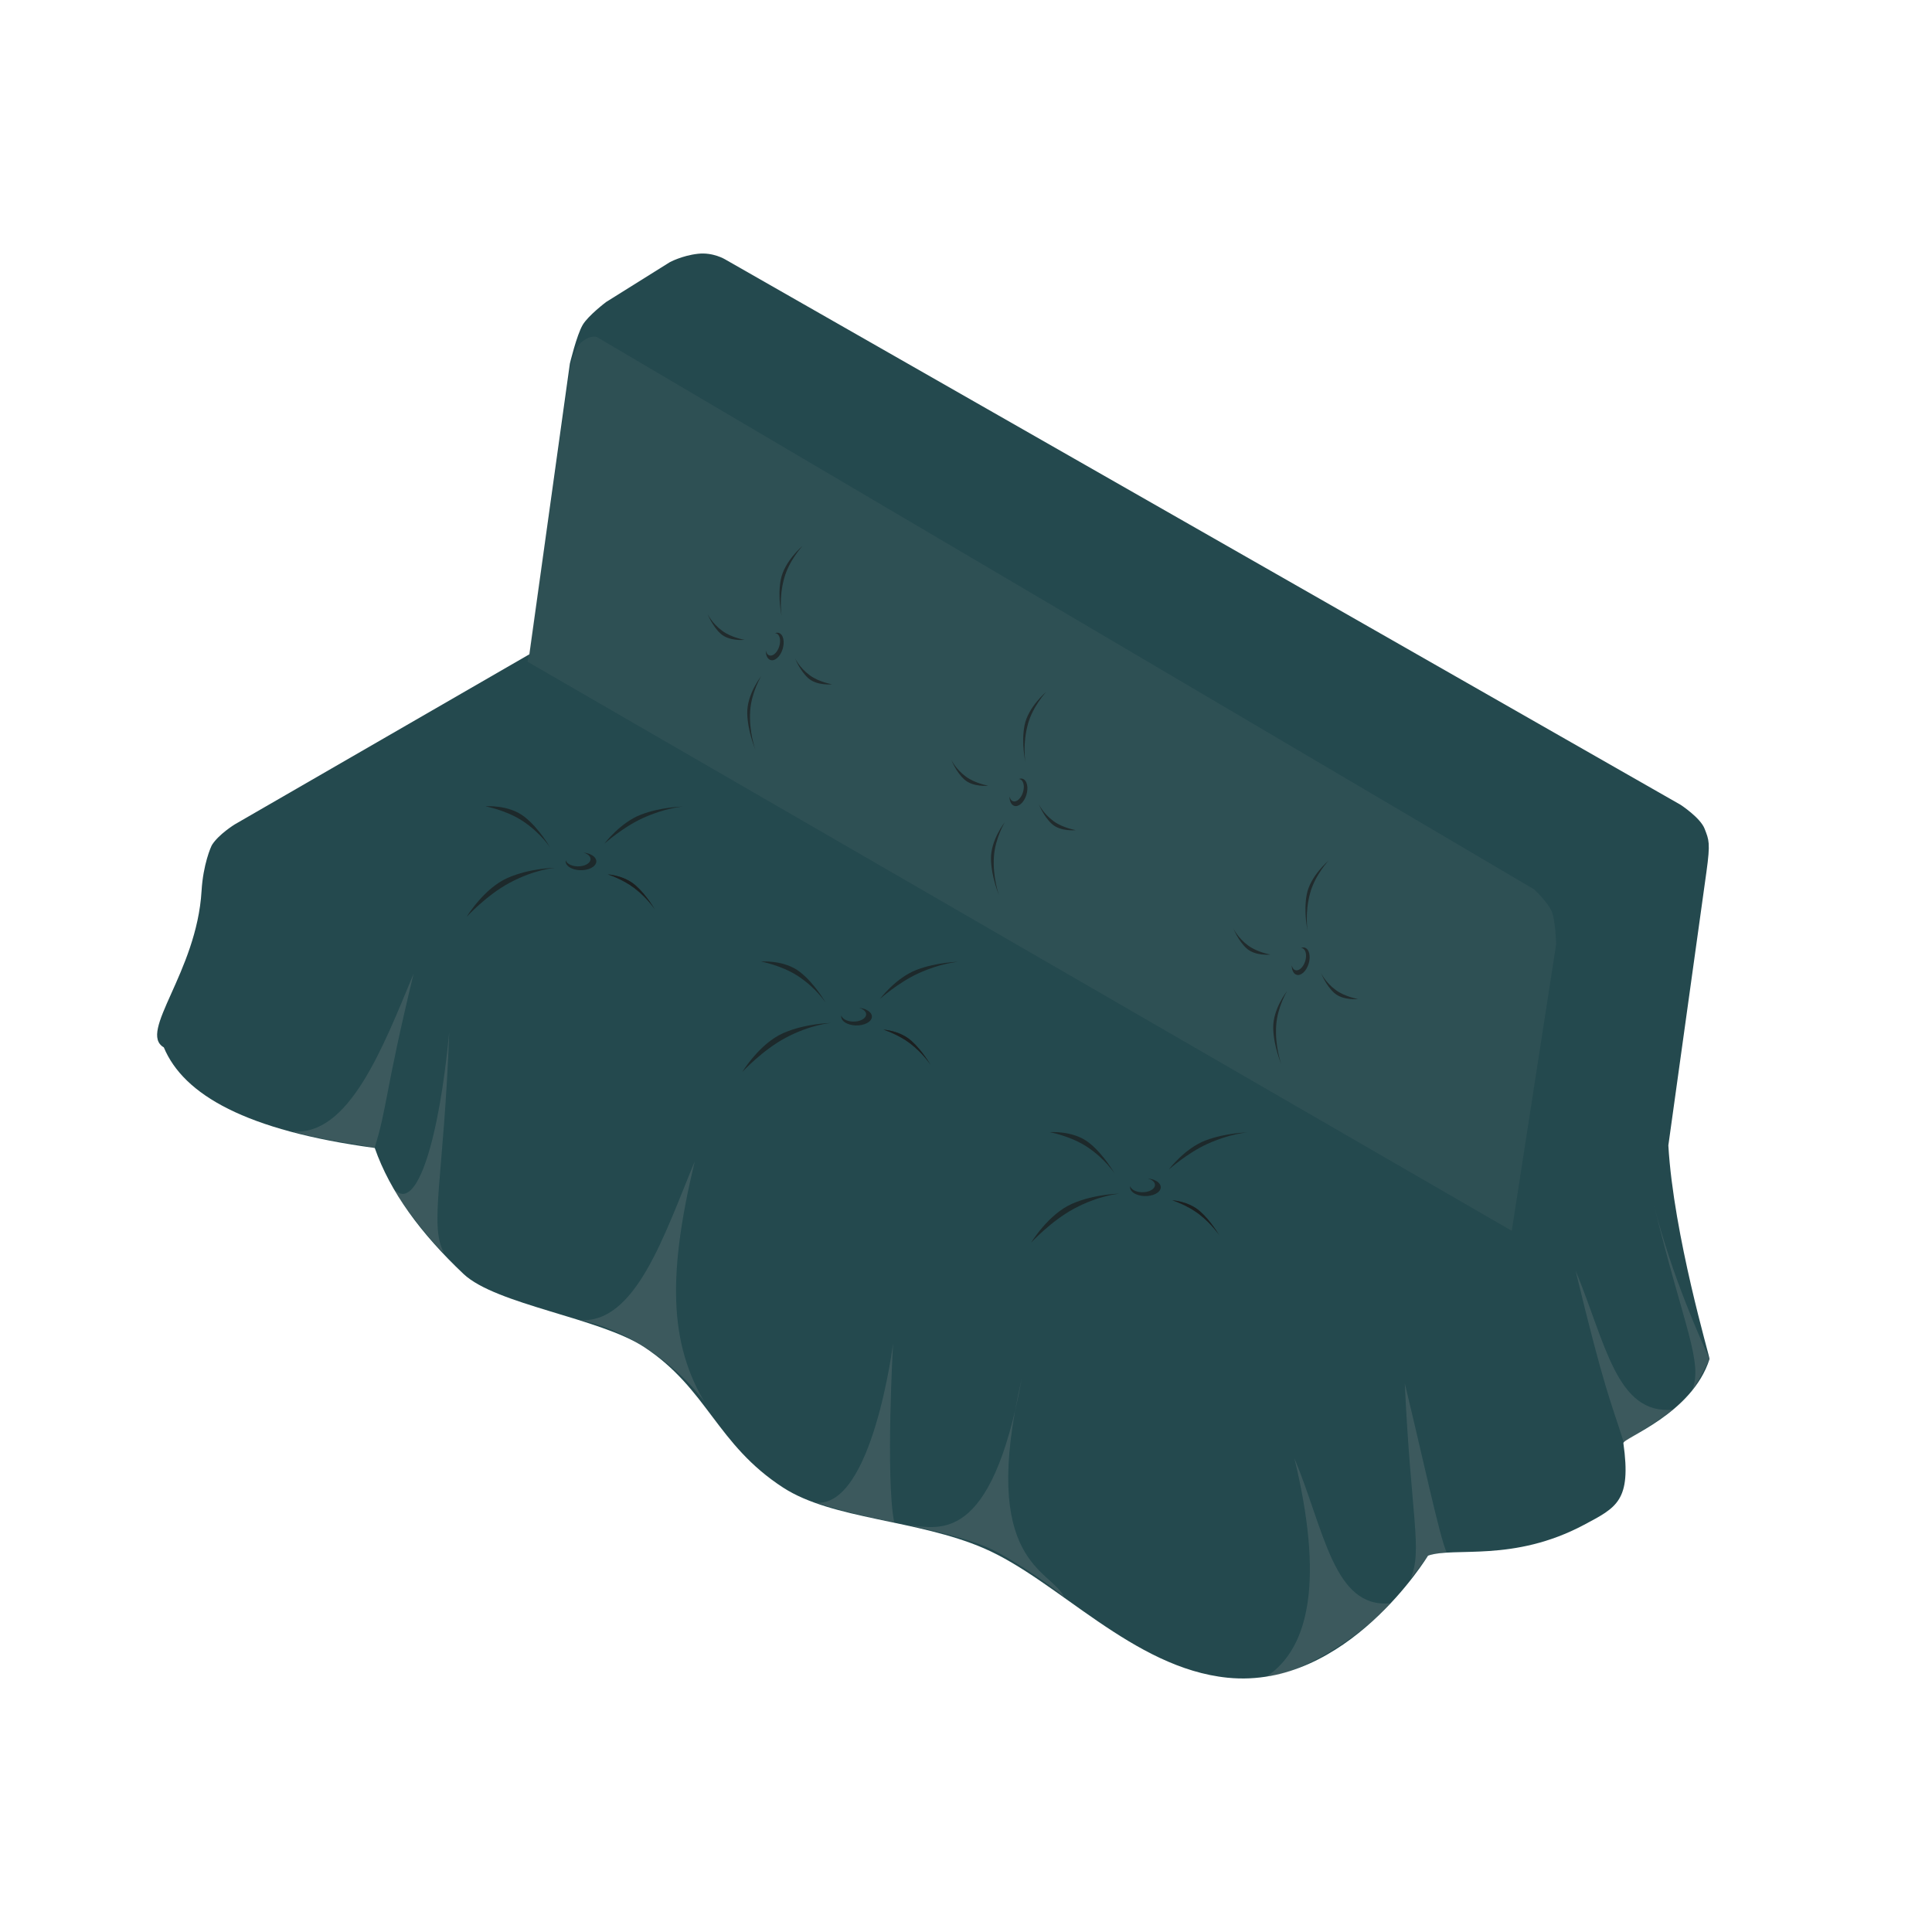 <?xml version="1.0" encoding="UTF-8" standalone="no"?><!DOCTYPE svg PUBLIC "-//W3C//DTD SVG 1.1//EN" "http://www.w3.org/Graphics/SVG/1.1/DTD/svg11.dtd"><svg width="100%" height="100%" viewBox="0 0 200 200" version="1.1" xmlns="http://www.w3.org/2000/svg" xmlns:xlink="http://www.w3.org/1999/xlink" xml:space="preserve" xmlns:serif="http://www.serif.com/" style="fill-rule:evenodd;clip-rule:evenodd;stroke-linejoin:round;stroke-miterlimit:2;"><g><path d="M54.802,67.731l4.191,-30.093c0,-0 0.703,-2.943 1.327,-4.004c0.568,-0.965 2.418,-2.365 2.418,-2.365l6.58,-4.115c-0,-0 1.258,-0.696 2.944,-0.884c1.561,-0.174 2.794,0.576 2.794,0.576l98.916,56.466c-0,0 2.047,1.334 2.49,2.483c0.446,1.157 0.611,1.428 0.188,4.46l-3.943,28.318c0.537,9.292 4.309,21.972 4.266,22.107c-1.811,5.716 -8.995,8.187 -8.921,8.713c0.841,5.977 -0.694,6.655 -4.06,8.448c-7.356,3.921 -13.404,2.259 -16.16,3.196c0,0 -8.417,13.883 -20.749,12.64c-9.825,-0.99 -17.549,-10.082 -25.241,-13.404c-6.865,-2.965 -15.684,-2.984 -20.756,-6.267c-6.933,-4.488 -7.814,-10.212 -14.391,-14.549c-4.576,-3.018 -15.356,-4.406 -18.712,-7.578c-4.405,-4.164 -7.604,-8.488 -9.187,-13.041c-13.327,-1.801 -19.786,-5.499 -21.839,-10.415c-2.717,-1.569 3.409,-7.747 3.908,-16.196c0.161,-2.727 0.964,-4.577 1.086,-4.769c0.699,-1.102 2.348,-2.116 2.348,-2.116l30.503,-17.611Z" style="fill:#24494e;"/><path d="M173.163,145.935c-5.835,0.512 -6.931,-6.88 -10.06,-14.404c3.017,12.491 3.648,13.523 4.988,17.774c1.796,-1.1 3.542,-2.211 5.072,-3.37Z" style="fill:#9c9c9c;fill-opacity:0.2;"/><path d="M176.973,140.662c-0.697,-1.463 -4.009,-8.794 -5.733,-15.861c3.018,12.491 5.168,16.327 3.883,19.217c0.991,-1.456 1.85,-3.356 1.85,-3.356Z" style="fill:#9c9c9c;fill-opacity:0.2;"/><path d="M143.894,165.975c-5.836,0.511 -6.772,-7.503 -9.901,-15.026c3.018,12.491 1.622,19.582 -2.843,22.583c2.951,-0.052 9.607,-3.863 12.744,-7.557Z" style="fill:#9c9c9c;fill-opacity:0.2;"/><path d="M149.744,160.67c-0.697,-1.463 -2.596,-10.39 -4.32,-17.456c0.627,13.728 1.874,17.332 0.589,20.221c0.392,-0.503 1.723,-2.195 1.833,-2.447l1.898,-0.318Z" style="fill:#9c9c9c;fill-opacity:0.2;"/><path d="M40.925,123.24c2.228,2.05 4.51,-5.098 5.579,-16.398c-0.547,14.947 -2.092,20.007 -0.562,22.812c-0.381,0.024 -4.955,-5.681 -5.017,-6.414Z" style="fill:#9c9c9c;fill-opacity:0.2;"/><path d="M30.321,117.117c5.836,0.512 9.364,-8.79 12.493,-16.313c-3.018,12.491 -2.718,13.845 -4.058,18.096c-0.077,-0.291 -5.308,-0.758 -8.435,-1.783Z" style="fill:#9c9c9c;fill-opacity:0.2;"/><path d="M84.481,155.553c5.835,0.512 7.97,-16.476 7.97,-16.476c0,0 -0.786,13.861 0.111,18.484c-1.339,-0.207 -4.954,-0.983 -8.081,-2.008Z" style="fill:#9c9c9c;fill-opacity:0.2;"/><path d="M59.959,136.644c5.836,0.512 8.835,-8.899 11.964,-16.422c-3.017,12.49 -2.527,19.555 1.548,25.785c-1.524,-2.837 -7.167,-8.161 -13.512,-9.363Z" style="fill:#9c9c9c;fill-opacity:0.2;"/><path d="M94.057,157.893c3.167,0.283 8.545,2.106 11.725,-15.222c-4.504,19.266 3.098,19.782 4.382,22.671c-0.391,-0.502 -5.031,-3.816 -7.716,-5.057c-2.67,-1.235 -8.391,-2.392 -8.391,-2.392Z" style="fill:#9c9c9c;fill-opacity:0.2;"/><path d="M60.108,35.502c1.027,-0.906 1.689,-0.607 1.689,-0.607l97.024,57.178c-0,-0 1.443,1.366 1.822,2.308c0.379,0.941 0.452,3.342 0.452,3.342l-4.598,29.691l-101.876,-58.908l4.432,-30.617c0.292,-1.053 0.632,-2.014 1.055,-2.387Z" style="fill:#8d8d8d;fill-opacity:0.1;"/><path d="M52.552,90.88c2.328,-1.024 4.91,-1.043 4.91,-1.043c-0,0 -2.071,0.138 -4.71,1.552c-2.349,1.259 -4.435,3.508 -4.435,3.508c-0,-0 1.776,-2.936 4.235,-4.017Z" style="fill:#1b1b1b;fill-opacity:0.68;"/><path d="M66.375,84.321c2.057,-0.782 4.304,-0.824 4.304,-0.824c-0,0 -1.806,0.124 -4.147,1.199c-2.083,0.957 -3.969,2.643 -3.969,2.643c-0,0 1.638,-2.191 3.812,-3.018Z" style="fill:#1b1b1b;fill-opacity:0.68;"/><path d="M54.307,84.565c1.556,1.231 2.65,3.189 2.65,3.189c0,-0 -0.946,-1.505 -2.854,-2.766c-1.698,-1.121 -3.845,-1.518 -3.845,-1.518c-0,0 2.406,-0.204 4.049,1.095Z" style="fill:#1b1b1b;fill-opacity:0.68;"/><g><path d="M80.823,60.021c-0.344,1.824 0.093,3.748 0.093,3.748c0,0 -0.318,-1.853 0.271,-3.944c0.525,-1.859 1.895,-3.313 1.895,-3.313c0,0 -1.896,1.582 -2.259,3.509Z" style="fill:#1b1b1b;fill-opacity:0.68;"/><path d="M77.354,73.834c0.035,1.871 0.829,3.729 0.829,3.729c-0,-0 -0.667,-1.805 -0.523,-3.977c0.127,-1.933 1.134,-3.583 1.134,-3.583c-0,0 -1.478,1.855 -1.44,3.831Z" style="fill:#1b1b1b;fill-opacity:0.68;"/><path d="M83.659,70.195c-0.867,-0.783 -1.36,-2.057 -1.36,-2.057c-0,-0 0.447,0.977 1.536,1.773c0.969,0.708 2.304,0.925 2.304,0.925c-0,0 -1.565,0.186 -2.48,-0.641Z" style="fill:#1b1b1b;fill-opacity:0.68;"/><path d="M74.595,65.593c-0.867,-0.783 -1.36,-2.058 -1.36,-2.058c0,0 0.447,0.978 1.536,1.773c0.969,0.708 2.304,0.926 2.304,0.926c0,-0 -1.564,0.186 -2.48,-0.641Z" style="fill:#1b1b1b;fill-opacity:0.68;"/><path d="M79.272,67.352c0,0.213 0.035,0.413 0.107,0.581c0.239,0.556 0.8,0.556 1.253,-0c0.452,-0.557 0.626,-1.461 0.387,-2.018c-0.16,-0.373 -0.466,-0.496 -0.787,-0.368c0.182,0.002 0.341,0.114 0.437,0.337c0.193,0.451 0.05,1.187 -0.319,1.642c-0.37,0.455 -0.828,0.458 -1.021,0.006c-0.024,-0.056 -0.043,-0.116 -0.057,-0.18Z" style="fill:#1b1b1b;fill-opacity:0.68;"/><path d="M106.054,75.119c-0.344,1.824 0.093,3.748 0.093,3.748c0,0 -0.317,-1.853 0.272,-3.944c0.524,-1.859 1.895,-3.313 1.895,-3.313c-0,0 -1.897,1.582 -2.26,3.509Z" style="fill:#1b1b1b;fill-opacity:0.68;"/><path d="M102.585,88.932c0.036,1.871 0.829,3.729 0.829,3.729c-0,-0 -0.666,-1.805 -0.523,-3.977c0.127,-1.933 1.134,-3.583 1.134,-3.583c0,0 -1.478,1.855 -1.44,3.831Z" style="fill:#1b1b1b;fill-opacity:0.68;"/><path d="M108.89,85.293c-0.866,-0.783 -1.36,-2.057 -1.36,-2.057c0,-0 0.447,0.977 1.536,1.773c0.969,0.708 2.304,0.925 2.304,0.925c0,0 -1.564,0.186 -2.48,-0.641Z" style="fill:#1b1b1b;fill-opacity:0.68;"/><path d="M99.827,80.691c-0.867,-0.783 -1.36,-2.058 -1.36,-2.058c-0,-0 0.447,0.978 1.536,1.773c0.969,0.708 2.304,0.926 2.304,0.926c-0,-0 -1.565,0.186 -2.48,-0.641Z" style="fill:#1b1b1b;fill-opacity:0.68;"/><path d="M104.503,82.45c0.001,0.213 0.035,0.413 0.107,0.581c0.239,0.556 0.801,0.556 1.253,-0c0.453,-0.557 0.626,-1.461 0.387,-2.018c-0.16,-0.373 -0.466,-0.496 -0.786,-0.368c0.181,0.002 0.34,0.114 0.436,0.337c0.194,0.451 0.051,1.187 -0.319,1.642c-0.37,0.455 -0.827,0.458 -1.021,0.006c-0.024,-0.056 -0.043,-0.116 -0.057,-0.18Z" style="fill:#1b1b1b;fill-opacity:0.68;"/><path d="M135.272,92.602c-0.344,1.825 0.093,3.749 0.093,3.749c0,-0 -0.318,-1.854 0.272,-3.944c0.524,-1.86 1.894,-3.313 1.894,-3.313c0,-0 -1.896,1.582 -2.259,3.508Z" style="fill:#1b1b1b;fill-opacity:0.68;"/><path d="M131.803,106.415c0.036,1.872 0.829,3.729 0.829,3.729c-0,0 -0.667,-1.804 -0.523,-3.977c0.127,-1.933 1.134,-3.582 1.134,-3.582c0,-0 -1.478,1.854 -1.44,3.83Z" style="fill:#1b1b1b;fill-opacity:0.68;"/><path d="M138.108,102.777c-0.867,-0.783 -1.36,-2.058 -1.36,-2.058c0,0 0.447,0.978 1.536,1.773c0.969,0.708 2.304,0.926 2.304,0.926c0,-0 -1.564,0.186 -2.48,-0.641Z" style="fill:#1b1b1b;fill-opacity:0.68;"/><path d="M129.044,98.174c-0.866,-0.783 -1.36,-2.058 -1.36,-2.058c0,0 0.447,0.978 1.536,1.774c0.969,0.707 2.304,0.925 2.304,0.925c0,-0 -1.564,0.186 -2.48,-0.641Z" style="fill:#1b1b1b;fill-opacity:0.68;"/><path d="M133.721,99.933c0.001,0.213 0.035,0.413 0.107,0.581c0.239,0.557 0.801,0.557 1.253,0c0.453,-0.557 0.626,-1.46 0.387,-2.017c-0.16,-0.374 -0.466,-0.497 -0.787,-0.369c0.182,0.003 0.341,0.115 0.437,0.337c0.193,0.452 0.051,1.188 -0.319,1.642c-0.37,0.455 -0.827,0.458 -1.021,0.007c-0.024,-0.056 -0.043,-0.117 -0.057,-0.181Z" style="fill:#1b1b1b;fill-opacity:0.68;"/></g><path d="M65.81,91.669c1.139,1.009 1.983,2.484 1.983,2.484c-0,0 -0.723,-1.144 -2.11,-2.207c-1.233,-0.946 -2.754,-1.426 -2.754,-1.426c0,-0 1.678,0.083 2.881,1.149Z" style="fill:#1b1b1b;fill-opacity:0.68;"/><path d="M60.405,88.263c0.245,0.024 0.483,0.081 0.695,0.173c0.7,0.305 0.839,0.88 0.311,1.284c-0.528,0.404 -1.525,0.485 -2.225,0.18c-0.47,-0.205 -0.687,-0.532 -0.619,-0.846c0.048,0.186 0.216,0.361 0.496,0.483c0.567,0.247 1.378,0.18 1.81,-0.15c0.431,-0.33 0.321,-0.799 -0.247,-1.046c-0.07,-0.031 -0.144,-0.057 -0.221,-0.078Z" style="fill:#1b1b1b;fill-opacity:0.68;"/><path d="M65.81,91.669c1.139,1.009 1.983,2.484 1.983,2.484c-0,0 -0.723,-1.144 -2.11,-2.207c-1.233,-0.946 -2.754,-1.426 -2.754,-1.426c0,-0 1.678,0.083 2.881,1.149Z" style="fill:#1b1b1b;fill-opacity:0.68;"/><path d="M81.08,106.949c2.328,-1.023 4.91,-1.043 4.91,-1.043c0,0 -2.071,0.138 -4.71,1.553c-2.349,1.258 -4.435,3.507 -4.435,3.507c0,-0 1.776,-2.935 4.235,-4.017Z" style="fill:#1b1b1b;fill-opacity:0.68;"/><path d="M94.903,100.391c2.057,-0.783 4.304,-0.825 4.304,-0.825c-0,0 -1.806,0.124 -4.147,1.199c-2.083,0.957 -3.969,2.644 -3.969,2.644c-0,-0 1.639,-2.192 3.812,-3.018Z" style="fill:#1b1b1b;fill-opacity:0.68;"/><path d="M82.835,100.635c1.556,1.23 2.651,3.188 2.651,3.188c-0,-0 -0.947,-1.505 -2.855,-2.766c-1.697,-1.121 -3.845,-1.517 -3.845,-1.517c-0,-0 2.406,-0.205 4.049,1.095Z" style="fill:#1b1b1b;fill-opacity:0.68;"/><path d="M94.338,107.738c1.139,1.009 1.983,2.484 1.983,2.484c-0,0 -0.723,-1.144 -2.109,-2.207c-1.234,-0.946 -2.754,-1.426 -2.754,-1.426c-0,-0 1.677,0.083 2.88,1.149Z" style="fill:#1b1b1b;fill-opacity:0.68;"/><path d="M88.933,104.333c0.245,0.023 0.484,0.08 0.695,0.172c0.7,0.305 0.839,0.881 0.311,1.285c-0.528,0.404 -1.525,0.484 -2.225,0.179c-0.469,-0.205 -0.687,-0.531 -0.619,-0.846c0.048,0.186 0.216,0.362 0.496,0.483c0.568,0.248 1.379,0.18 1.81,-0.15c0.432,-0.33 0.321,-0.799 -0.246,-1.046c-0.071,-0.031 -0.145,-0.056 -0.222,-0.077Z" style="fill:#1b1b1b;fill-opacity:0.68;"/><path d="M94.338,107.738c1.139,1.009 1.983,2.484 1.983,2.484c-0,0 -0.723,-1.144 -2.109,-2.207c-1.234,-0.946 -2.754,-1.426 -2.754,-1.426c-0,-0 1.677,0.083 2.88,1.149Z" style="fill:#1b1b1b;fill-opacity:0.68;"/><path d="M110.981,124.614c2.327,-1.024 4.91,-1.043 4.91,-1.043c-0,-0 -2.071,0.138 -4.711,1.552c-2.348,1.259 -4.434,3.507 -4.434,3.507c-0,0 1.776,-2.935 4.235,-4.016Z" style="fill:#1b1b1b;fill-opacity:0.68;"/><path d="M124.803,118.055c2.058,-0.782 4.304,-0.824 4.304,-0.824c0,-0 -1.805,0.124 -4.146,1.199c-2.083,0.957 -3.97,2.643 -3.97,2.643c0,0 1.639,-2.191 3.812,-3.018Z" style="fill:#1b1b1b;fill-opacity:0.68;"/><path d="M112.736,118.299c1.556,1.231 2.65,3.189 2.65,3.189c0,-0 -0.947,-1.506 -2.854,-2.766c-1.698,-1.122 -3.846,-1.518 -3.846,-1.518c0,0 2.406,-0.205 4.05,1.095Z" style="fill:#1b1b1b;fill-opacity:0.68;"/><path d="M124.239,125.403c1.138,1.009 1.982,2.484 1.982,2.484c0,-0 -0.722,-1.144 -2.109,-2.207c-1.234,-0.946 -2.754,-1.426 -2.754,-1.426c0,-0 1.678,0.083 2.881,1.149Z" style="fill:#1b1b1b;fill-opacity:0.68;"/><path d="M118.834,121.997c0.244,0.024 0.483,0.081 0.695,0.173c0.699,0.305 0.839,0.88 0.311,1.284c-0.528,0.404 -1.525,0.485 -2.225,0.18c-0.47,-0.205 -0.687,-0.532 -0.619,-0.847c0.047,0.187 0.216,0.362 0.496,0.484c0.567,0.247 1.378,0.18 1.81,-0.15c0.431,-0.33 0.321,-0.799 -0.247,-1.046c-0.07,-0.031 -0.144,-0.057 -0.221,-0.078Z" style="fill:#1b1b1b;fill-opacity:0.68;"/><path d="M124.239,125.403c1.138,1.009 1.982,2.484 1.982,2.484c0,-0 -0.722,-1.144 -2.109,-2.207c-1.234,-0.946 -2.754,-1.426 -2.754,-1.426c0,-0 1.678,0.083 2.881,1.149Z" style="fill:#1b1b1b;fill-opacity:0.68;"/></g></svg>